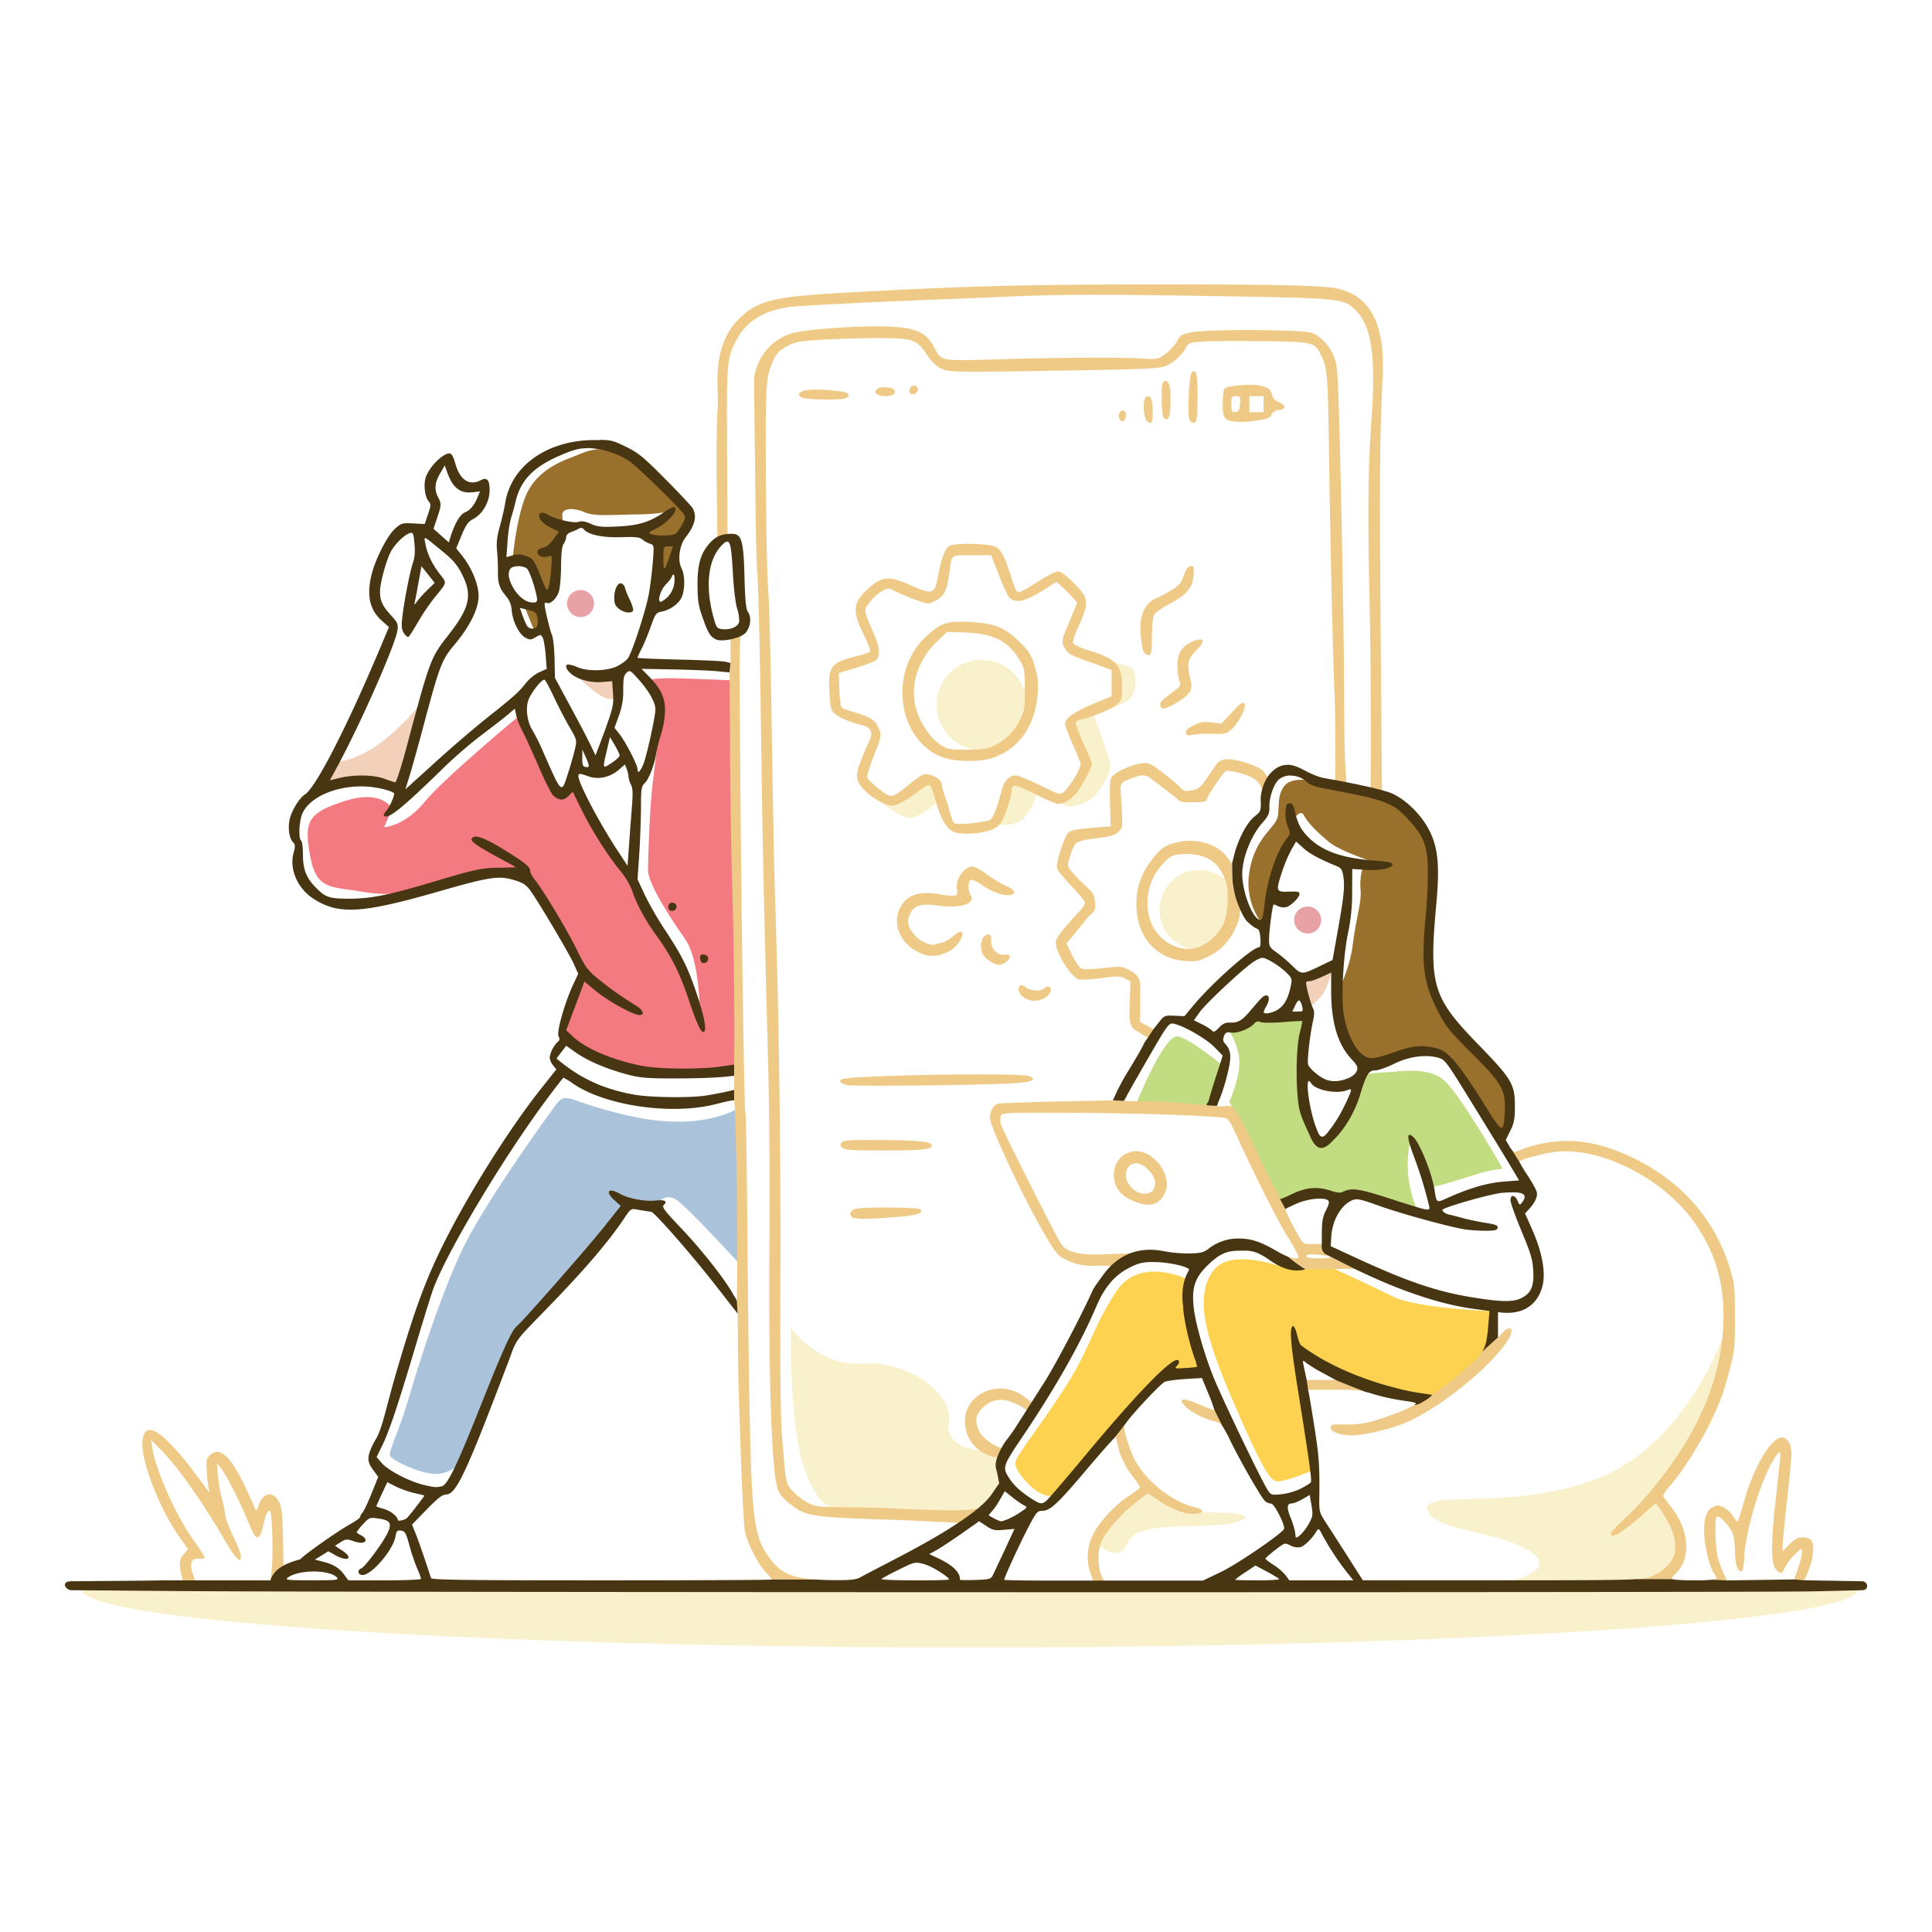 <svg viewBox="0 0 1080 1080" xmlns="http://www.w3.org/2000/svg" id="the_system_is_on_maintenance"><defs><style>.cls-1{fill:#f9f1cb;}.cls-2{fill:#f37a81;}.cls-3{fill:#aac3da;}.cls-4{fill:#9a702d;}.cls-5{fill:#c2dc82;}.cls-6{fill:#fed251;}.cls-7{fill:#f2d0b9;}.cls-8{fill:#efca87;}.cls-9{fill:#e8a1a4;}.cls-10{fill:#483613;}</style></defs><title>the system is on maintenance</title><path d="M1038.81,888.46c0,11.83-98.17,22.73-256.33,28.46s-351.31,5.36-504.33-.93S36.42,898.46,46.52,886.65l495.76,1.81Z" class="cls-1" id="path2531"></path><path d="M290.21,400.15s-42,34.85-53,48.3-22.54,14-22.54,14l4.55-10.23s-5.12-11.18-26.14-4.55-23.3,11.37-19.7,30.87,11.93,16.86,29.93,20.08,34.47-1.7,35.22-2.08,39-11.94,47.92-8,10.42,1.9,20.46,22.73,20.45,33,20.45,33-8.71,18.75-9.27,20.45-6.82,12.12,2.27,17.62,29,17.61,57.58,18,36.17.57,36.17-12.5-1.52-207.4-1.52-207.4-25.56-1.13-36.74-1.32-14,1.32-14,1.32,8.53,9.28,7.58,18.19-3.41,30.3-4.73,40.72-2.47,39.58-2.47,47S374,512.14,383,525s8.14,45.27,8.14,45.27-4.73-21.78-21.59-49.43-21-36.56-29.93-49.44-18.93-35.8-18.93-35.8-5.21,12.41-9.95,7.58-18.08-39.3-18.27-39.78-2.28-3.22-2.28-3.22Z" class="cls-2" id="path1579"></path><path d="M413.32,619.1s-19.51,13.64-59.28,5.12-36.56-15.91-44.7-4.74S269.76,674.6,258.2,699s-23.86,62.5-29.55,82-11.55,30.12-10.6,32.77,20.45,12.12,29,9.85a24,24,0,0,0,12.69-8.14s23.48-64,34.09-74.82,41.86-46,44.7-49.62,13.35-18.28,13.35-18.28l14.3,1.71s4.9-8.69,12.14-3.6,37,37.77,37,37.77Z" class="cls-3" id="path1582"></path><path d="M301.16,338.63s2.27,8.51,1.47,11.05-2.34,6-3.35,4.09-6-14.6-6-14.6Z" class="cls-4" id="path1584"></path><path d="M304.91,335c-.81-2.27-3.49-14.33-6.83-17.54s-9.25-4.56-9.25-4.56-2,2.28-2.14,0,2.41-25.57,7.9-37.23S311.87,258.54,318.7,256s13-6.29,21.29-4.28,10.85,3.08,14.33,5.89S360,262,362.49,265s4.15,4.42,9,8.17,7.37,5.22,9,8,3.08,4.69,3.48,6.3,1.21,2.54.54,5.35-2.82,7.1-4.29,7.77-2.27,9-2.55,10.32a32.91,32.91,0,0,1-3.61,8.17c-1.61,2.41-6.56,7.09-6.56,7.09s-.94-6.69-.4-9.91a61.54,61.54,0,0,0,.4-11.65c-.27-.94,4-1.07-3.89-4.28s-10.44-3.49-7-5,10.71-4,12.72-5.49a40.14,40.14,0,0,0,5.09-4.55c.4-.54-.13,2-17.94,2.27s-24,1.21-30-1.34-12.33-2.27-12.19,1.88,1.3,3.95-.27,6.43-1.47,8.3-2.14,11.52-.81,13.92-1.07,16.2a50.35,50.35,0,0,1-1.21,7.63c-.53,1.48-4.69,5.09-4.68,5.09Z" class="cls-4" id="path1586"></path><path d="M722.09,467.47s-9.24,19.42-10.58,27.32-4,24-4,24a37.72,37.72,0,0,1-9-32c3.48-19.69,14.87-24,15.81-30.67s-.28-11.78,3.74-16.87,15.27-2.95,15.27-2.95,9.65,2.28,24.11,5,33.88,13.39,39.24,23.44,3.75,39.24,2.55,50.49.13,37.36,4.15,44.06,16.74,21.16,24.64,30.94,16.07,16.34,16.21,22.23-1.48,24.37-5.23,23-23-39.78-30.67-43.53-12.85-5.49-25.44-1.47-19.56,5.08-20.23,4.28-13.93-13.93-15.53-26.92,6.83-22.23,9-39.24,5.09-23.84,4.42-31.47a31.86,31.86,0,0,1,1.74-13.53l12.06.4s-24.38-7.23-31.88-13.66S731.2,460,728.93,455.82s-6.3,2.67-6.3,4.95-.53,6.7-.53,6.7Z" class="cls-4" id="path1588"></path><path d="M684.36,596.37s-17.61-14.77-25.57-17-23.86,38.26-23.86,38.26l40.91,3.79Z" class="cls-5" id="path1590"></path><path d="M731.14,568H705l-12.5,6.25-6.43,1.14s3.78,3.22,6.25,13.64-5.12,26.7-5.12,26.7,7,15.54,7.58,17.43,19.51,40.72,19.51,40.72,13.64-6.44,22.35-6.25,11.36,2.27,18.75,0,33,9.66,35.8,10-1.71-4.92-3.6-17.61a63.48,63.48,0,0,1,.94-23.3s9.28,19.7,9.28,21.78-5.87,8,11,3,19.51-6.25,24.82-7.2a53,53,0,0,1,6.43-.94s-23.29-40.91-32.57-49.25-26-4.92-32-4.73a100.05,100.05,0,0,0-11.75,1.14s-7.19,17.23-11,23.67-15.53,26.33-21.59,3.22,0-59.48,0-59.48Z" class="cls-5" id="path1592"></path><path d="M832.63,732.91s-41.25-1.68-54-8.12-34.47-16.29-34.47-16.29l-23.69,1s-32.37-13.16-42.41,1-5.11,35,11.36,73.11,20.27,43,23.68,44.32S733.61,822,733.61,822l-8.72-66.86s30.12,16.67,34.48,18.19,39.39,12.5,44.32,8.9,25.76-21.4,28-26.14,6.93-19.75.9-23.13Z" class="cls-6" id="path1594"></path><path d="M666.75,716.46s-29-16.1-43.19,6.06S609.74,753.77,593.83,778s-26,35.8-26.33,40,13.45,21.59,22.16,17.61,41.1-48.3,45.84-53.22,14.2-12.31,16.28-13.26,20.1,1.12,20.1,1.12S661.63,724.79,666.75,716.46Z" class="cls-6" id="path1596"></path><path d="M321.51,375.46s-.53,2.28,10.72,11,13,1.61,13,1.61l-1.34-11.65Z" class="cls-7" id="path1598"></path><path d="M744.13,543.64s-1.53,9.36-7.12,15-5.39,3.6-5.39,3.6l-4.27-15.06Z" class="cls-7" id="path1600"></path><path d="M236.87,391.4s-12.32,15.8-26.38,25.44-25.18,9.38-25.18,9.38l-8.84,18.08s10.18-11,25.44-7.37,21,2.15,21,2.15Z" class="cls-7" id="path1602"></path><path d="M573.94,394.09a25.19,25.19,0,0,1-25.19,25.19h0a25.19,25.19,0,0,1-25.19-25.19h0a25.19,25.19,0,0,1,25.19-25.19h0a25.19,25.19,0,0,1,25.19,25.19Z" class="cls-1" id="path1604"></path><path d="M692.88,508.68a22.35,22.35,0,1,1-22.35-22.35A22.35,22.35,0,0,1,692.88,508.68Z" class="cls-1" id="path1608"></path><path d="M491.55,447.88s11.36,8.9,16.85,9.28,16.29-9.09,16.29-9.09.8,13.37,13,15.11,18.62-3.08,18.62-3.08,4.28,2.82,12.19-.27S580,442,580,442s8.83,4.15,11.38,5.89,5.09,4.69,14.19,1.21,15-17.14,15.14-20.89-9.78-29.33-9.78-29.33,16.74-3.89,20.9-8.58,3.48-14.73.93-16.74-18.61-5.35-18.61-5.35a10.85,10.85,0,0,1,9.91,10.18c.94,9.64-2.28,14.06-13.26,17.68s-12.19,7.23-10.58,12.72,7.77,14.2,3.88,23-6.43,15.4-10.85,15.26-21-13-26.25-9.64-5.12,12.91-9.51,17,1.35,6.43-11.38,8.57-16.07.94-18.88-9.64-4.29-15.81-7.64-16.88-17.94,11.25-19,11.25-9,.1-9,.1Z" class="cls-1" id="path1610"></path><path d="M966.38,738.62s-18.94,62.12-66.67,84.85-105.31,8.33-101.9,20.46,40.91,11.74,58.34,23.86S834.56,886,834.56,886l91.1-.56s13.26-5.31,13.26-19.7S927.37,835,927.37,835a114.87,114.87,0,0,0,23.86-37.12c9.09-22.92,15.15-59.28,15.15-59.28Z" class="cls-1" id="path1612"></path><path d="M646.29,836s6.63,9.28,22.16,9.28,37.69.57,23.11,5.49-56.07-1.89-61.18,11.56-18.18-.57-18.18-.57,14.2-21.87,21.77-24.44S640.61,830.48,646.29,836Z" class="cls-1" id="path1614"></path><path d="M553.48,811s-25.72,1.07-23-15.54-23.3-35.09-47.94-33.21-40.45-19.82-40.45-19.82-.8,52.23,6.7,75.8,15,27.86,35.89,28.13,59.73,3.74,59.73,3.74l17.82-21.69-3.49-15.27Z" class="cls-1" id="path1616"></path><path d="M875.19,637.8a75.16,75.16,0,0,0-27.81,6c-.65.26-1.34,0-2.11-.88,0,3.64,2.09,5.21,4.19,6.75a1,1,0,0,1-.08-.26c0-1.17,14-4.91,21-5.59,1.57-.15,3.17-.23,4.8-.23,24.45,0,55.49,16.75,71.66,39.32,11.34,15.84,16.56,32.38,16.59,52.48s-4.9,39.78-15,60c-9.19,18.31-25.45,39.9-40.51,53.77-4.13,3.81-7.51,7.45-7.51,8.1,0,3.34,6.93-.77,18-10.67l7.06-6.33,1.93,2.34a73.25,73.25,0,0,1,5.48,9.18c3.95,7.62,4.69,14.54,2.1,19.55-2.29,4.44-8.07,8.89-13.72,10.56h0a29.12,29.12,0,0,1-6.14.85h19.54c-.15,0-.23-.1-.23-.16,0-.46,1-1.7,2.1-2.75,8.79-8,8-23.89-1.87-36.8-2.05-2.69-4.15-5.46-4.66-6.14-.64-.87.39-2.74,3.35-6.11,9.75-11,22.79-33.39,28.78-49.29,1.34-3.56,3.64-11.22,5.1-17,2.42-9.56,2.67-12.23,2.61-28.55,0-16.6-.26-18.68-2.75-26.79C958.52,681.28,939.68,660,912,646.84c-13.06-6.19-25-9.19-36.77-9.05Zm-31.6,104.73c-.93.12-2.26.93-3.76,2.55l-2.45,2.65s-3.68,3.18-8.83,7.93c-1.64,2.67-4.17,5.13-8.27,8.75-4.69,4.13-11,9.25-14.1,11.36l-5.57,3.83h0s-1.37.21-6.65,3.08c-1.44.78-2.06,2.5-3.33,2.65l-.35.24c-3.51,2.27-17.42,7.55-24.78,9.39a59.3,59.3,0,0,1-14,1.37c-6.91-.2-7.62,0-7.62,1.69,0,2.36,5.1,4.28,11.5,4.34,7,.07,21.69-3.38,30.68-7.2,20.06-8.54,50.64-33.83,57.92-47.92,1.63-3.15,1.17-4.9-.39-4.71Zm-96.72,28.84h0l-8.16,0-8.17,0c-2.51,3.09-1.74,4.7.79,5.51H746.1c9.35,0,13.54.2,17.52,1.09-6.93-3.65-10.94-8.53-16.74-6.65ZM995.7,803.62c-6,.42-15.85,17.5-21,36.56-1.53,5.64-3.1,10.25-3.48,10.25s-1.47-1.32-2.43-2.93a15,15,0,0,0-5-4.69c-2.69-1.45-3.7-1.55-5.87-.56-4.19,1.9-5.87,7.3-5.19,16.68.55,7.61,3.6,18.83,5.7,20.93a3.72,3.72,0,0,1,1,2.27c0,.45-.63.74-2.11,1l8.17.4-1.87-3.78a58.44,58.44,0,0,1-3.25-8.77c-1.46-5.32-2-21.81-.69-23.08,1-1,5.24,3,7.91,7.35,1.57,2.53,2.1,5.28,2.27,11.71.22,8.17,1.56,12,3.89,11.25.56-.19,1.14-3.69,1.3-7.78.53-13.75,8.68-41.25,15.85-53.48,1.91-3.27,3.11-4.91,3.75-5s.71,1.49.36,4.63c-.32,2.95-1.52,13.91-2.67,24.36-2.46,22.44-2.31,33.3.5,36.4,2.56,2.84,3.32,2.66,5-1.15a29,29,0,0,1,5.51-7.2c4-3.79,4.11-3.85,4.08-1.5a44.41,44.41,0,0,1-2.24,8.95l-2.22,6.5,5.76.46,2.41-6c2.66-6.59,3.27-14.15,1.34-16.48-.68-.83-2.82-1.51-4.74-1.51-2.73,0-4.35.86-7.38,3.89l-3.88,3.88v-3.13c0-1.73,1.13-13,2.49-25.14s2.47-23.8,2.47-26c0-5.42-1.93-8.93-5.09-9.3a3.44,3.44,0,0,0-.56,0Z" class="cls-8" id="path1630"></path><path d="M661.91,782.34c-2-.11-1.85,1.12.53,3.68,3,3.18,10.14,6.93,16.13,8.44,2.43.61,3.56,1,4.9,2.81-.87-4.45-3-6.29-4.62-9.23,0,.13,0,.22,0,.24-.19.19-4.07-1.26-8.62-3.23-4-1.72-6.79-2.62-8.32-2.71ZM628.79,794c-1.23,1.59-5.8,7.38-6.61,8.42a2.57,2.57,0,0,1,.59-.5c.41,0,1.63,3.3,2,5.45.91,5.69,3.8,11.84,8.5,18.07a45.43,45.43,0,0,1,4.13,6c0,.31-2.9,2.47-6.43,4.8-8,5.27-16.78,14.84-20.26,22.13-3.13,6.57-3.55,15.39-1,21.32l1.6,4.88h6.15l-1.77-3.84c-2-4.32-2.36-14.53.46-19.9,3.24-6.16,11.3-15.15,18.78-20.94l6.66-5.16,6.33,4.25c7.47,5,14.94,7.71,20.12,7.27,5.38-.45,5.24-2.36-.27-3.75-13.35-3.35-27.79-15-33.84-27.4-3.69-7.51-6.62-18.48-5.36-20.73.06-.11.18-.27.26-.4Z" class="cls-8" id="path1641"></path><path d="M83.92,799.35c-2.63-.1-4.07,2.38-4.34,7.41-.55,10.36,9.74,36.69,20.15,51.55l5.4,7.71-2.47,2.86c-2,2.3-2.38,3.68-2,7a25.47,25.47,0,0,0,1.19,5.83,2.22,2.22,0,0,1,.13,1.49l.74,1.76,6.6-.82-1.56-4.4c-2-5.55-.87-8.87,3.45-8.45,1.77.17,3.21-.14,3.21-.69s-2.71-4.74-6-9.31C98.49,847.59,87,821.92,85.05,809l-.6-3.92L89,809.51c9.54,9.25,23.36,28.7,36.89,51.93,5.95,10.21,9.27,13.26,8.71,8-.14-1.38-2.13-6.33-4.4-11s-4.25-10.08-4.38-12a54.32,54.32,0,0,0-1.8-8.94,80.21,80.21,0,0,1-2.18-12.5l-.61-7.06,2.11,2.5c2.63,3.12,10.34,18.06,14.44,28s5.06,11.41,6.74,10.77c.77-.3,1.95-3.18,2.63-6.41,1.36-6.43,2.7-9.22,3.87-8s1.72,24.36.89,32.16l-.7,6.53,7.36-4.74-.38-19.11c-.27-13.52-.71-17.27-2.15-20-3.26-6.07-8.48-5.63-11.11.94l-1.67,4.17-4.36-9.69c-9.28-20.61-15.93-27.21-21.66-21.49-1.92,1.92-2.08,2.9-1.59,9.75a67.46,67.46,0,0,0,1.19,9.62c.54,1.67.36,1.61-1.11-.37-11.31-15.24-14.65-19.4-20.29-25.23-5.06-5.23-8.89-7.89-11.53-8Z" class="cls-8" id="path1651"></path><path d="M662.55,159H636.88c-67.79.09-101,1.05-168.51,4.85-36.78,2.07-46,4.58-56.06,15.22-8.26,8.72-11.23,20.31-11.23,33.52-.14,5.86.54,9.75,0,17.31-.48,7.15-.65,25.69-.44,41.19l.42,31.38a20.69,20.69,0,0,1,5.64-.88l-.25-49.44c-.26-50.24-.15-51.84,5.22-62.08,5.87-11.25,17-17.54,33.14-18.79,9.78-.75,45.89-2.55,70-3.48,6.6-.25,28.65-1.14,49-2,31.41-1.29,47.71-1.35,108-.39,77.62,1.23,78.38,1.29,85.06,7.15,9.84,8.65,12.41,25.54,9.69,63.82-1.8,25.38-2.07,51.12-1,97.5.8,34.85,1.06,107.51.39,108.18a7.41,7.41,0,0,1-1.7-.13c1.07.32,2.14.63,3.11.87,3.67.92,5.17,1.13,5.17,1.13h0l-.75-93.48c-.66-83.68-.5-106.27,1.14-140.19,1.39-28.88-6.71-44.66-25.13-48.92-7-1.62-30.11-2.29-85.32-2.36ZM488.81,182.44c-13.75,0-38.42,1.81-45.1,3.6-19.91,5.33-22.23,25.16-22.23,25.16l.57,48.73c.32,26.95.65,53.73,1.23,59.5s1.52,43.8,2.07,84.5c.95,69.63,1.4,90.5,4.14,195,.61,23.1.92,64.05.69,91-.49,57.07.35,104.63,2.23,126.37,1.51,17.44,2.17,19.06,10.39,25.27,7.9,6,11.77,6.54,53.83,7.93,20.76.69,42.06,1.94,42.38,2,4.4.67-.25.43-.69.81,2.36-.8-.22-1.92,1.36-3.14,2.86-2.2,5.2-4.21,7.12-6-4,1.4-18.72,1.48-43.92.21-7.7-.39-21.33-.76-30.29-.82-15.11-.12-16.62-.3-21.06-2.55a34.22,34.22,0,0,1-8.35-6.38c-4-4.4-3.84-3.69-6-30.69-.85-10.45-1.13-37.47-.93-89,.27-69.68-.73-142.85-2.89-209-.52-16-1.39-59.38-1.93-96.5s-1.45-72.68-2-79-1.14-34.46-1.28-62.51c-.26-53.94-.1-56.33,4.49-66.23,1.5-3.22,3.22-4.91,7.25-7.09,4.9-2.65,6.49-2.93,21.15-3.77,8.73-.5,22.61-.88,30.86-.85,18.49.07,20.59.8,26.1,9.08,2.62,3.93,5.22,6.51,7.9,7.82,4.7,2.3,4.63,2.3,74,1.18,37-.6,47.86-1.07,51.08-2.22a24.81,24.81,0,0,0,12-10.52c1.29-2.48,2.07-2.78,8.68-3.34,4-.34,19-.47,33.4-.29,29.21.38,29.7.49,33.23,7.5,3.72,7.4,4,10.56,4.59,53.24.72,50.74,2.31,120.35,3.08,135,.57,10.91.72,50.54.19,51.07-.13.14-.54.15-1.12.08l.11,0a42.4,42.4,0,0,0,7.71.94l-.14,0L752,427.5c-.31-5.27-.64-23.13-.64-39.69,0-31.32-1.5-112.86-2.9-157.88-.73-23.62-1-26.47-3-31.12-2.56-5.91-7.08-10.66-12.09-12.71-4.63-1.9-57.26-2.19-66.91-.38-6,1.13-6.56,1.48-8.62,5.21a25.73,25.73,0,0,1-6.41,7c-4,2.87-4.53,3-12.38,2.5-12.75-.76-49.36-.57-80.86.42-32.27,1-32,1.07-35.7-6.19-5-9.86-11.55-12.24-33.68-12.21Zm178.74,25.05c-.39,0-.86.23-1.41.78-1.35,1.36-2.42,21.41-1.35,25.65.71,2.84,3.06,3.35,4,.87.34-.91.62-7,.65-13.65,0-9.47-.48-13.52-1.9-13.65Zm-15.87,5.45a2,2,0,0,0-.81.13c-1.15.45-1.48,2.43-1.48,8.72a65.53,65.53,0,0,0,.62,10.39c.33,1.24,1.17,2.25,1.87,2.25,1.74,0,2.46-3.3,2.49-11.31C654.37,216.57,653.46,213.11,651.68,212.94Zm46.82,2.22c-.53,0-1.06,0-1.62,0a58.74,58.74,0,0,0-10,1.06c-2.9.79-3,1-3.29,7.33-.44,9.68.62,11.65,6.49,12.11,4.93.38,7.49.21,15.3-1.06,3.24-.53,4.77-1.34,5.47-2.92a4.5,4.5,0,0,1,3.92-2.48c4.23-.42,4.39-2.57.33-4.27-2.5-1.05-3.61-2.24-4-4.34-.75-3.75-4.75-5.5-12.57-5.46Zm-187.28.38a2.83,2.83,0,0,0-2.84,2.86c0,1.33.66,2,1.89,2,2.18,0,3.65-2.86,2.21-4.3A2.05,2.05,0,0,0,511.22,215.54Zm-17.12.91c-4,0-6.21,2.43-3.61,4.07,2.43,1.54,8.89,1.08,9.57-.69.82-2.13-1.35-3.35-6-3.38Zm-38.63,1.31c-5.22.06-8.34.91-8.86,2.48-.22.66.65,1.62,1.94,2.13,2.61,1,20.09,1.37,23.58.43,1.24-.33,2.25-1.17,2.25-1.88,0-1.62-2.47-2.18-13-2.95-2.19-.16-4.17-.23-5.91-.21Zm235.47,3.67c2.39,0,2.53.28,2.25,4.25-.26,3.54-.69,4.31-2.56,4.57-2,.29-2.25-.08-2.25-4.25S688.57,221.43,690.94,221.43Zm7.44,0h8v9h-8v-9Zm-56.57.14a2.25,2.25,0,0,0-.83.19c-1.85.71-2.23,7.9-.63,12.11.54,1.41,1.67,2.56,2.5,2.56,1.21,0,1.51-1.31,1.51-6.25,0-6.07-.75-8.67-2.55-8.61Zm-14,7.86c-1.81,0-2.92,2.38-2.11,4.5,1.07,2.78,3.64,1.72,3.64-1.5C629.38,230.4,628.88,229.43,627.85,229.43ZM541.1,304c-4.72,0-9,.41-10.39,1.18-2.43,1.34-4.65,7.31-6.45,17.38-1.72,9.6-3,10-14.54,4.88-13.16-5.84-16.71-5.51-25.18,2.35-7.69,7.15-8.07,12-1.93,24.5,2.44,5,4.17,9.41,3.85,9.9s-3.68,1.64-7.47,2.58c-14.56,3.62-16.12,5.65-15.34,19.9.51,9.28.79,10.38,3.07,12.34,2.61,2.25,8.19,4.56,15.3,6.36,4.91,1.24,6.27,4.34,3.92,8.9-.82,1.58-2.87,6.35-4.56,10.62-3.65,9.17-3.21,11.95,2.76,17.76,3.81,3.7,11.29,7.68,14.52,7.72,2.6,0,8.59-3.23,14.49-7.89,2.82-2.23,5.73-3.83,6.46-3.55s2.14,3.64,3.12,7.46c2.78,10.77,6.46,17.26,10.65,18.76,4.47,1.61,15.23.93,20.82-1.31a10.89,10.89,0,0,0,5.82-4.73c2.25-4.35,5.34-13.66,5.37-16.12,0-5.14,1.24-5.06,12.94.79,6.16,3.09,12.09,5.61,13.17,5.61,3,0,7.34-2.57,10.36-6.16,2.76-3.28,8.51-14.29,8.51-16.27,0-.59-2-5.55-4.5-11s-4.5-10.72-4.5-11.62c0-1.11,1.13-1.84,3.39-2.21A75.27,75.27,0,0,0,616.63,398c9.61-4.13,10.79-5.65,10.67-13.81-.19-12.44-3-15.66-17.95-20.37-5.46-1.72-9.19-3.46-9.5-4.42s1.11-5.08,3.09-9.35c4.43-9.58,5.11-13.35,3.14-17.17S594,319.44,591.89,319.44s-6,2.07-14.78,7.66c-3.82,2.46-7.48,4.26-8.13,4s-2-3.08-3-6.31c-3.13-10.08-5.57-17.44-9.57-19.18C554,304.56,547.17,304,541.1,304Zm-1.75,6.39H554.1l4.25,11c2.34,6.07,4.9,11.7,5.71,12.5,3.73,3.74,9.21,2.43,20.75-4.95l5.69-3.64,2.69,2.26a70.23,70.23,0,0,1,5.85,5.8l3.15,3.53-4.45,10.81-3.15,7.63c-.64,2.25-1.16,3.9.49,6.76,1.76,3,2.81,3.94,9.8,6.44,4.4,1.56,9.91,3.56,12.25,4.42l4.25,1.57V389.2l-10.25,4.3c-10.69,4.48-15.75,8-15.75,11.1,0,1,1.84,6,4.1,11.06s4.31,10.16,4.56,11.27c.5,2.1-5.71,12.54-9.38,15.78-2,1.73-2.35,1.62-13.3-3.75-6.2-3-12.23-5.53-13.41-5.53-3.49,0-6.44,2.8-7.66,7.28-3.27,12-5.2,16.8-7.19,17.86-1.15.62-17.58,3-19.52,1.63-1.52-1.07-3.46-9.64-3.46-9.64-2.06-5.57-3.74-11-3.74-12.11,0-2.3-3.35-4.76-7.56-5.54-2.47-.46-4,.31-9.48,4.73-11,8.89-11,8.88-17.65,3.61a47.92,47.92,0,0,1-6.65-6c-.66-1.05.29-4.65,3.2-12.08,4.69-12,4.75-12.4,2.52-17.09-1.75-3.66-4.72-5.44-13.38-8a42.11,42.11,0,0,1-6.67-2.4c-.72-.47-1.31-4.39-1.5-10.11l-.33-9.33,10-3c5.5-1.62,10.56-3.69,11.25-4.59,1.92-2.52,1.46-7.16-1.38-13.75-6.16-14.34-6.06-13.73-3-17.72,4.14-5.42,10-9.18,12.31-7.85,4.09,2.37,18.65,8.06,20.63,8.06,1.16,0,3.77-1.15,5.81-2.56,3.89-2.7,5-5.57,6.41-15.94,1.05-7.95.52-8.49,8.47-8.5Zm126.77,6c-2,0-3.21,1.67-4.72,6.33-.94,2.92-2.45,4.6-6.37,7.07a67.61,67.61,0,0,1-8.31,4.5c-7,2.81-9.91,9.42-9.06,20.68.3,4,1.06,8.21,1.7,9.39a3.09,3.09,0,0,0,2.83,1.83c1.44-.28,1.69-1.77,1.73-10.31,0-5.88.54-10.89,1.26-12.19s4.29-3.82,8.05-5.79c10-5.26,13.37-9.1,13.94-16C667.54,317.51,667.33,316.43,666.12,316.43ZM537.23,347.55c-8.61-.06-11.63,1.36-18.5,7.29-22.65,19.54-17.37,59.63,9,68.76,6.37,2.21,19.4,2.38,26.21.36,15.11-4.49,24.8-17.92,26.09-36.14.48-6.66.18-9.42-1.64-15.43-1.93-6.35-3-8.11-8.39-13.47-8.28-8.27-14.4-10.66-28.76-11.26-1.48-.06-2.83-.1-4.06-.11Zm-7.74,5.66,10.69.41c15.37.58,23.64,4.91,30,15.7,2.53,4.29,2.72,5.41,2.72,16.11s-.23,12-2.8,17.18a30.13,30.13,0,0,1-14,14c-3.32,1.72-6.26,2.25-13.72,2.47-5.23.15-10.87-.15-12.55-.67-7.94-2.45-16.68-14.6-18.5-25.72-2-12,2.85-25,12.72-34.35Zm-114.86.19c-2.13.76-4.3,2.55-8.06,2.62,2.29.5,1.81,3.1,1.81,8.61v6l-.5,5.26h0l.21,44c.11,24.2.67,58.18,1.23,75.5.83,25.37,1.35,70.65,1.1,95.6l0,4.1v20.08c.77,2.53,2,66.42,1.76,89.72l-.26,22h0l.5,7.44h0l.05,15.77c.08,26.72,2.8,100.5,3.9,105.78,1.39,6.7,7.15,18.12,11.51,22.81a27.73,27.73,0,0,1,3.54,4.25H456.6c-15.29-.92-21-4.08-27.37-13.3-7.36-10.63-8.83-21.14-10-71.26-.5-22.27-1.13-70.81-1.41-107.85s-.78-67.82-1.12-68.37c-.69-1.12-2.37-116.29-3-207.27-.36-50.28-.42-59.6.91-61.54Zm256.28,4a14.47,14.47,0,0,0-5.15,1.65c-5.37,2.55-7.67,6.58-7.58,13.25a32.2,32.2,0,0,0,1.11,8.39c1,2.55.71,2.95-4.37,6.7-6.16,4.56-6.95,5.54-6.14,7.65.75,2,3.55,1.15,9.93-2.88,6.9-4.35,8.18-6.65,6.78-12.18-2.13-8.49-1.55-11.73,2.89-16.06C672.6,359.81,673.3,357.38,670.91,357.41Zm23.84,35.53c-1,.1-2.7,1.61-6.14,5.33l-5.77,6.23-5.56-.65c-4.27-.5-6.34-.25-9,1.09-4.9,2.5-5.88,3.45-5.24,5.12.43,1.11,1.34,1.29,3.69.7a54.64,54.64,0,0,1,10.78-.53c6.88.21,8,0,10.61-2.25,4.27-3.59,9.09-13.09,7.47-14.71a1,1,0,0,0-.86-.33Zm-15.12,34.73-3.37,5c-5.13,7.59-5.9,8.31-9.87,9.09-3.81.75-4.54.59-6.46-1.49a120.9,120.9,0,0,0-9.86-8.22c-7.4-5.67-7.85-5.86-12.22-5.27-5.87.81-15.17,5.22-16.59,7.88-.71,1.31-1,6.66-.75,14.67l.37,12.61-8.5.69c-13.1,1.07-14.83,1.56-16.37,4.6-2.81,5.56-5.77,16.19-5.1,18.3.37,1.18,4,5.58,8,9.78s7.43,8.31,7.59,9.13-1.41,3.29-3.49,5.5c-8.78,9.26-12.85,14.61-12.85,16.89,0,5.65,8.12,18.84,12.66,20.57,1.16.44,6.8.18,12.59-.58,9.43-1.24,10.81-1.22,13.54.23l3,1.61-.41,12.25-.18,5.62c.15,3.71.17,7.5,3.24,9.26,2.07,1.19,6.48,4.23,7.08,4.23,1.8,0,2.22.92.52,4.58l5.09-7.84-6.23-3.48-3.69-1.9v-13c0-7.75,1.19-12.21-5.25-15.63-5.18-2.76-5.31-2.68-15.6-1.54-6.87.76-11,.81-12.19.16-1-.54-3.27-3.9-5-7.47l-3.19-6.49,3.88-4.62c2.13-2.55,5.09-6.19,6.57-8.1A30.92,30.92,0,0,1,611,510c1.38-1,1.5-3.4.94-7.15-.59-3.92-1.49-4.19-6.17-8.64a80.53,80.53,0,0,1-7.42-7.9c-1.84-2.58-1.84-2.74.22-8.83,2.44-7.22,2.79-7.43,15.31-9,7.21-.93,9.42-1.62,11.37-3.57,2.38-2.38,2.41-2.6,1.71-14.73l-.54-9.29A4.26,4.26,0,0,1,629,436.5a63,63,0,0,1,6.93-2.6,8,8,0,0,1,6.4.49l8,6.14,6.88,5.27a7.28,7.28,0,0,0,6.68,2.64h3.53c6.15,0,6.84-.21,7.46-2.25.75-2.44,8.86-14.27,10.45-15.26.54-.33,4.61.38,9.06,1.58,7.71,2.08,11.27,5.9,11.8,12.1.88-2.66,1.33-6.48,3.13-9.05l-2.71-4c-2.11-3.13-14.22-7.05-20.11-7.11-2.6,0-5,.54-6.92,3.24ZM665.81,470a29.63,29.63,0,0,0-5.77.47c-8.09,1.47-11,3.28-16.18,10.2-6.05,8-8.64,15.45-8.64,24.74,0,18.05,10.82,30.59,27.41,31.79,6.09.43,7.39.17,13.19-2.69,8.22-4,13.74-11,17-21.48.21-.68.69-8.17,1-8.17-2.09-3.9-4.76-3.53-5-14.48-.06-3.32-.09-5.56-.13-8l-.08.33-2.41-3.27C682,473.65,674.12,470.13,665.81,470Zm-3.49,7.41c12.27,0,18.63,4.07,22.59,14.44,2.34,6.15,1.68,19.38-1.26,25.07a26.76,26.76,0,0,1-11.47,11.59c-11.44,5.84-26.51-2.35-29.83-16.22a31.91,31.91,0,0,1,7.34-29c2.76-3,4.83-5.92,12.63-5.92Zm-118.44,7c-5.06,0-10,7.14-8.89,12.8.78,3.91-.56,4.27-9.77,2.67-11.55-2-18.72.55-22.22,7.91-4.3,9.07.46,19.89,10.88,24.72a16.53,16.53,0,0,0,14.25.36c4.5-1.88,7-4.06,8.94-7.82,2.38-4.6.14-5.57-4.16-1.8a18.53,18.53,0,0,1-6.3,3.73c-1.5.33-3.26.76-3.91,1-2.62.8-8.34-1.78-11.23-5.06-4-4.54-4.76-7.83-2.82-11.9,2.35-4.93,6.36-6.16,15.63-4.82,12.35,1.79,21.28-1,18.33-5.74-1.67-2.66-1.56-7.93.17-8.6.77-.29,3.58,1,6.25,2.93,5.3,3.79,11.6,6.06,15.32,5.52,4.24-.62,3.37-2.72-2.15-5.18a67.23,67.23,0,0,1-10.79-6.52c-3-2.28-6.4-4.15-7.53-4.15Zm8.44,38c-3.45,0-5.2,6.77-2.88,11.12a13.79,13.79,0,0,0,4.25,3.93c3.86,2.36,5.56,2.43,8.47.4,3.17-2.23,3-4.82-.37-4.19-4,.77-7.84-3.05-7.71-7.63C554.16,523.15,553.81,522.43,552.32,522.43ZM571,550.77a1.08,1.08,0,0,0-.56.12c-1.9,1.18-1.13,4.35,1.57,6.47a10.92,10.92,0,0,0,6.37,2.07c4.31,0,9-3.16,9-6.07,0-2.15-2-2.55-3.77-.76s-8.19,1.18-10.31-.74a3.93,3.93,0,0,0-2.3-1.09Zm-20.06,49.81c-28.22-.05-72,1-79.38,2.48-3.48.67-2.06,2.78,2.39,3.55s73.38,0,91.34-1c11.75-.66,15-2.07,9.6-4.14-1.51-.58-11.12-.84-23.95-.86Zm71.17,14.54h0l-31.11.64c-17.12.35-32.08.91-33.25,1.24-2.34.66-4.37,4.27-4.37,7.77,0,5.16,19.11,45.75,31.3,66.49,5.26,8.94,6.69,10.64,10.64,12.63,6.11,3.08,10.26,3.91,18.31,3.67,3.64-.11,8.13.07,8.24.41,1-1.24,8.5-4.6,13-7.56-3.44.29-13.15.55-16.47.71-14.37.69-21.38-.83-25-5.42-2.22-2.82-32-61.89-33.7-66.77a9.09,9.09,0,0,1-.28-5c.73-2,1.5-2,41.11-1.85,34.81.14,77.71,1.63,84.47,2.93,1.57.3,3.4,3.3,7.39,12.17,8.06,17.89,22.75,47,27.4,54.27a102.35,102.35,0,0,1,5.36,9.25c1.15,2.63,1.08,2.76-1.52,2.73a12.32,12.32,0,0,1-3.59-1,88.19,88.19,0,0,0,9.77,7.06l8.91-.07,18.18-.16h0l-15.46-7.87s-3.14-1-2.54-5.93h-5.15c-5,0-5.23-.11-7.63-4.24-3.47-6-7.14-13.39-7.48-15-1-2-3.29-6.28-3.29-6.28l0-.63a11.82,11.82,0,0,0-2-3.93c-1.13-1.6-5.91-11.11-10.62-21.16S693,624.14,691.49,622c-2.48-3.71-2.94-4-6.88-3.67a12.71,12.71,0,0,1-4.16-.12,40.1,40.1,0,0,1-8.9-.88c-2.45,0-6.44-.32-13.17-.91-4.67-.41-13.34-.79-19.27-.84l-10.77-.1h0Zm-139,22.1c-8,0-11.21.36-12.08,1.08-2.46,2-.82,4,3.69,4.4,7.11.65,34.87.57,40.66-.12,3.9-.46,5.5-1.08,5.5-2.13,0-2.27-5.84-2.93-28.16-3.19-3.78,0-7-.06-9.61,0Zm152.47,6.33a12.47,12.47,0,0,0-7,1.91c-4.31,2.62-6.57,8-5.73,13.58s3.76,9.12,10,12q10.69,5,15.93-.45c5.13-5.36,4.44-13.91-1.69-20.9-3.44-3.91-7.47-6-11.46-6.14Zm-.61,6.79c2.16,0,4.65,1.13,6.91,3.52,3.7,3.92,4.72,7.5,3.08,10.79-.8,1.63-2.16,2.37-4.73,2.58-5.09.43-10.85-4.93-10.85-10.1C629.38,652.76,631.82,650.35,635,650.34ZM497.54,675c-8.33-.06-17.09.18-19.41.77-3.14.8-3.83,4.23-1,5,3.11.81,9.69.7,22.8-.36,12.81-1,16.62-2.19,14.44-4.36-.61-.61-8.51-1-16.83-1Zm241.34,19.89v.48A1.29,1.29,0,0,0,738.88,694.89Zm-6.22,6.34a37.56,37.56,0,0,1,4.15.2c3.54.29,6.77.86,7.17,1.27s-2.5.73-6.44.73c-5.13,0-7.16-.36-7.16-1.27,0-.6.63-.89,2.28-.93Zm-173.74,75c-10.25.1-19.54,7.42-19.54,18.52a20.36,20.36,0,0,0,6.15,14.36c2.9,2.63,8.19,5.36,10.41,5.36.81,0,2.89.29,2.88.87l2.33-6.13a.86.86,0,0,1-.41.24c-3.27,0-11-4.79-13.16-9-2.67-5.23-2.35-9.15,1.06-12.8,5.05-5.4,11.21-6.53,18.24-3.34,5.3,2.42,9.62,4.16,7.27,8.69,1.9-1.92,1.05-5.36,2.81-8.88h0l-4.25-3.24a22.32,22.32,0,0,0-13.79-4.67Z" class="cls-8" id="path1622"></path><path d="M332.08,337.39a7.55,7.55,0,0,1-7.55,7.55h0a7.55,7.55,0,1,1,7.55-7.55Z" class="cls-9" id="path7004-5-5-1-7"></path><path d="M738.54,514.3a7.55,7.55,0,1,1-7.55-7.55A7.55,7.55,0,0,1,738.54,514.3Z" class="cls-9" id="path7004-5-5-1-7-6"></path><path d="M335.16,246h-3.24c-26.12.17-46.12,14.34-49.49,35.07-.53,3.23-1.91,9.24-3.07,13.37-1.57,5.6-1.95,9-1.51,13.5.32,3.3.55,8.49.5,11.55-.09,6.54.86,9.4,4.58,13.82a13.25,13.25,0,0,1,3.13,7.95c.5,6.08,4.09,13.27,7.58,15.17,2.49,1.36,3.06,1.34,5.74-.19,2.85-1.63,3-1.62,4,.24.57,1.06,1.31,5.43,1.64,9.7l.6,7.76-4.14,1.82a23.5,23.5,0,0,0-7.38,5.93c-4.22,5.34-6.71,7.58-22,19.71-7,5.56-20.1,16.8-29.11,25l-16.39,14.86,2.37-7.65c1.31-4.2,4.65-16.19,7.44-26.64,9.32-35,10.47-38,17.59-46.5,8.68-10.36,13.47-20,13.53-27.25.06-6.4-3.84-15.92-9.3-22.71l-3.21-4,3-7.27c2.5-6,3.69-7.62,6.73-9.24,5-2.68,8.86-9.4,8.95-15.62.09-6-1.39-7.81-4.83-6-6.39,3.43-11.78,0-14.32-9.17-1.1-3.94-2.11-5.76-3.19-5.76-4.32,0-12.61,8.88-13.69,14.65-.83,4.42.1,10.13,2,12.21,1.3,1.44,1.25,2.27-.4,7.13l-1.86,5.5-6.43-.35c-6-.32-6.64-.14-10.06,2.86-4.23,3.72-10.9,16.63-13.13,25.45-3,11.93-1.19,20.1,5.91,26.33l3.73,3.28-4.71,11.21c-18.88,44.87-36.33,78.84-42.4,82.5-3.22,2-7.88,9.94-8.6,14.75-.75,5,.13,9.9,2.15,11.92,1.19,1.18,1.23,2.19.23,5.91-2.46,9.2,2.23,19.9,11.27,25.7,13.93,8.94,27,8.16,69.91-4.18,28.46-8.18,33.55-8.94,42.18-6.33,4.95,1.5,6.64,2.59,9,5.83,4.7,6.48,21.92,35.57,24.44,41.27l2.33,5.26-2.94,6.29c-4.67,10-9.28,26.4-8.06,28.68.77,1.43.64,2.23-.52,3.19-2.07,1.72-4.41,6.37-4.41,8.77a8.4,8.4,0,0,0,1.85,4.23l1.86,2.29-8.4,10.57c-16.12,20.29-36.77,52.57-50.86,79.49-12.69,24.23-19.18,41.34-30.55,80.47-5.37,18.47-7.48,29.88-10.78,35.61-5.8,10.05-5.35,12.89-2.06,17.43l3.06,4.23-3.68,9.17c-2,5-4.31,9.88-5.07,10.74a5.6,5.6,0,0,0-1.38,2.5c0,.51-2.36,2.24-5.25,3.84-7.79,4.32-26.74,17.82-28.16,19.82-8.11,2.16-14.49,5.06-16.75,11.77H93.16l0-.07c-4.62.14-11.47.21-21.91.3l-31.35.26c-6.14,0-3.21,5,0,5l60.5.49h0c91.29.76,883.59.88,914,.15l26.5-.64c4.28,0,3.32-5,0-5l-16.12-.28-16.12-.27-5.76-.46-18.72.27-18.72.27-8.17-.39a92.42,92.42,0,0,1-10.4.35c-6.06,0-11.14-.29-12.27-.68H915c-8.51.57-27.54.67-76.12.64l-77.07,0-8-12.57c-4.4-6.91-9.89-15.48-12.21-19-4.07-6.25-4.21-6.74-4.1-14.13.26-17.5-.13-23.45-2.6-39.15-1.43-9.08-2.82-17.63-3.11-19l-.52-2.51-.79-5.51h0l-1.09-5c-.87-4.07-1.2-5.6-.82-5.73s.72.35,1.49,1a78.33,78.33,0,0,0,9.25,5.64v0l7.49,4.07h0s8.35,3.48,16.75,6.65c1.37.31,2.73.69,4.25,1.18a117.44,117.44,0,0,0,15.9,3.53c8.07,1.16,8.72,1.33,6.85,2.6a10.81,10.81,0,0,0,4-1.32c5.28-2.88,6-4.4,6-4.41l-7.86-1.18c-9.5-1.43-42-8.88-65.37-26.49-.77-.58-1.65-3.52-2.31-6.17s-1.64-4.73-2.19-4.6c-2.11.5-1.44,9.69,2.5,34.28,6.42,40,8.11,52,7.46,53.06-.33.53-2.9,2.13-5.72,3.56h0a34.45,34.45,0,0,1-10.86,3.11c-5.67.52-5.78.48-7.85-2.86-3.74-6-24.13-48.47-29.6-61.64-5-12-10.2-29.92-11.33-38.94-1.49-11.86.35-17.56,8.07-24.94,6.3-6,10.27-7.79,17.44-7.75,5.3,0,8.36-.68,16.82,5.26s14.69,6.57,20,5.15a88.56,88.56,0,0,1-9.76-7.07,44.32,44.32,0,0,1-5.65-2.77c-9.57-5.57-14.68-7.33-21.47-7.37A26.69,26.69,0,0,0,675.65,698c-2.76,2.1-4.49,2.54-10.56,2.67a76.38,76.38,0,0,1-13.68-1.09c-4.89-1-22.27-4.57-35.06,13.55-1.9,2.7-4.77,6.35-5.75,8.6-5,11.35-18.71,37.69-25.75,49.29,0,0-16,25.16-18.06,28.31h0c-2.29,3.49-4.84,6.34-6,8.37-6,10.46-4,12.59-3.37,15.73l1.13,5.72-4.21,6.17c-8,11.69-37.82,27.79-52.63,35.51-9.83,5.11-19.22,10-20.87,10.94h0c-2.34,1.29-5.53,1.63-14.5,1.53-3.66,0-6.87-.14-9.77-.31H431.33c0,.24-42.77.44-95,.44-75.15,0-95.11-.26-95.41-1.25-2.17-7-6.74-20.32-8.46-24.6l-2.14-5.34,8.2-8.41c6.33-6.49,8.82-8.4,10.94-8.4,4.73,0,9.85-9.85,23.82-45.82,4.85-12.47,10.3-26.73,12.12-31.68,3.29-9,3.35-9.06,18.42-24.5,23.06-23.64,36.61-39.46,46-53.7,2.34-3.55,3.18-4.13,5.42-3.73,4.21.76,7.56,1.28,8.71,1.36,1.78.12,22.37,23.61,35.83,40.86l12.6,16.15v0l-.5-7.44h0l-2.65-4.5c-5.16-8.77-17.78-24.65-28.6-36-9.2-9.65-10.75-11.72-9.59-12.81,2.29-2.14.57-3.1-4.47-2.51-5.76.69-15.47-1.14-20-3.75-6.6-3.81-8.56-1.19-2.85,3.82L347,674.1l-9.59,12.06c-9.2,11.55-45,52.3-48.56,55.24-2.86,2.37-7.77,13.18-20,44C255.41,819.2,250.25,830,247,830.82c-2.91.78-4.23.67-10.47-.84-7.72-1.87-19.56-8-23-12l-3-3.45,3.3-6.79c3.82-7.87,8.66-22.36,18.47-55.3,3.85-12.93,8.13-26.81,9.52-30.86,6.67-19.46,38.42-72.83,63.24-106.32,5.22-7,9.7-12.82,9.95-12.82a47.79,47.79,0,0,1,5.66,3.52c18.31,12.35,55.35,17.56,79.72,11.19,5.22-1.36,9.71-2.28,10-2,0,0,0,.08,0,.11v-6l-4.75,1.09c-2.61.59-7.68,1.53-11.25,2.09-8.95,1.38-30.94,1.08-40-.55-16.22-2.91-28.94-8.58-40.9-18.23l-2.4-1.94,2.71-3.56,2.72-3.55,5.51,3.86c6.67,4.67,16.91,9,28.36,12.1,7.29,1.94,11,2.28,26,2.28,21.71,0,29-.9,34-1.48v-6.22l-8.25,1.15h0c-10.67,1.49-33.29,1.33-42.3-.31C343.6,593,328,586.55,320.63,579.75l-4.12-3.83,5.1-13.61,5.1-13.62,6.56,5.42c6.73,5.56,20.81,13.31,24.18,13.31s2.05-2.87-2.37-5.59a186.89,186.89,0,0,1-21.95-15.64c-4.76-4.08-6.49-6.55-10.57-15.07-5-10.39-19.3-34.25-23.76-39.55-1.36-1.62-2.47-3.89-2.47-5.06,0-1.57-2.21-3.58-8.42-7.62C272,468.5,264.76,465.6,263.6,469.12c-.45,1.35,4.49,4.67,16.48,11.07,4.54,2.42,8.25,4.48,8.25,4.58s-4.16.23-9.25.28c-9.83.1-13.29.85-37.24,8s-34.58,9.33-46.3,9.33-13.65-.7-19.41-6.66c-5-5.23-6.79-9.91-6.79-18.24,0-3.83-.45-7.25-1-7.59-1.37-.84-1.27-8.9.17-13.69,3.11-10.38,20.14-17.82,37.58-16.42,6.29.51,14.25,2.69,14.25,3.91,0,1.79-2.67,7.63-4.31,9.44-1.12,1.24-1.76,2.53-1.41,2.87,2.27,2.27,9.73-3.74,33.72-27.14a247,247,0,0,1,20.49-17.7c5.5-4.1,12-9.15,14.49-11.23l4.48-3.77.77,3.73a38.5,38.5,0,0,0,3.27,8.36c1.37,2.55,5.44,11.38,9,19.63s7.31,15.75,8.25,16.65c3.14,3,5.95,3.2,8.63.52l2.45-2.46,5,10.15c5.58,11.4,15.2,26.54,21.82,34.35a39.8,39.8,0,0,1,6.24,10.5c2.8,8.14,7.31,16.5,13.65,25.3,8.4,11.65,13,20.69,17.84,35.17,5,14.79,7.25,19.67,8.77,18.73,1.68-1,.27-8.4-4.08-21.42-4.83-14.44-8.25-21.31-17.71-35.58a185.35,185.35,0,0,1-11.32-19.67l-4-8.57.92-13.33c.51-7.33.93-19,1-25.93,0-11.25.24-12.78,2-14.38,2.34-2.12,5.51-10.2,6.47-16.53a86.51,86.51,0,0,1,2.81-11,50.91,50.91,0,0,0,2.18-13c.07-7.43-2.31-12.47-9.24-19.5l-3.94-4,17.62.33c9.69.19,20.78.63,24.63,1l7,.68h0l.5-5.27-2.75-.69c-1.52-.38-13.21-.93-26-1.23s-23.25-.73-23.25-1a47.72,47.72,0,0,1,2.38-5.13c1.31-2.6,3.6-8.16,5.1-12.38,2.48-7,3-7.7,5.86-8.25,4.67-.88,9.34-4.08,11.19-7.66,2.11-4.07,2.17-12.66.13-16.61-2.33-4.51-1.23-12.78,2.29-17.32,5.2-6.68,6.4-11.59,4-16.13-.59-1.1-7.45-8.44-15.25-16.3-12.42-12.52-15.17-14.79-22.14-18.19-6.72-3.28-8-3.79-14.76-3.82Zm-6.81,4.44a47.11,47.11,0,0,1,23,7c4.78,3.2,29.49,27.28,31.17,30.38.77,1.42.34,2.9-1.87,6.5-2.8,4.54-3,4.66-8.38,5a26.8,26.8,0,0,1-7.9-.59c-2.27-.85-2.16-1,2.38-3.26,7.41-3.71,14-11.95,9.47-11.95-.56,0-2.95,1.34-5.33,3-7.77,5.35-14.07,7.26-25.62,7.79-9,.42-11.23.2-15-1.49-3.17-1.4-5.13-1.72-6.8-1.1-2.55.94-12.89-1.4-16.8-3.8-3.08-1.9-5.28-1.7-5.28.48s2.46,4.58,7.37,7l3.69,1.79-3.06,4.23c-2,2.79-4.07,4.43-6,4.82s-3,1.2-3,2.4c0,2.14,3.12,3.36,6.16,2.39,2.11-.67,2.14-.54,1.54,7.22a58.74,58.74,0,0,1-1.48,10.26c-.78,2.13-1.15,1.67-3.63-4.53-4.48-11.22-4.88-11.8-9.13-13.22a10.8,10.8,0,0,0-7.36-.3l-3.39,1,.63-8.86a72.66,72.66,0,0,1,2-13.2c.77-2.39,1.93-6.59,2.58-9.34,2.73-11.56,10-19.1,24.62-25.38,7.58-3.26,10.79-4.12,15.4-4.12Zm-79.72,9.71,1.26,3.64c3,8.66,7.27,12.16,14,11.41l4.44-.5-1.5,3.58q-2.74,6.57-7.13,8.24c-1.22.46-3.2,2.77-4.42,5.13a57.68,57.68,0,0,0-3.29,7.93l-1.09,3.63-4.28-3.8-4.29-3.81,2-6c2.44-7.23,2.47-8,.54-11.74-2.18-4.19-1.84-8.11,1.13-13.18Zm76.1,34.93a1.93,1.93,0,0,1,1.64.85c2.49,3,10.72,4.72,21,4.36,8-.27,10.2,0,11.7,1.29a13.89,13.89,0,0,0,4.22,2.35c2.34.71,2.36.85,1.67,9.87-.39,5-1.35,13-2.15,17.64-1.52,8.92-9.07,32.34-11.73,36.4-.86,1.31-3.63,3.38-6.17,4.61-5.57,2.69-16.24,3-22,.55a20.47,20.47,0,0,0-5.1-1.56c-2.31,0-1.55,2.69,1.5,5.25,3.88,3.27,10.92,5.1,17.5,4.55l5.41-.44.44,6.57c.44,6.39.1,8-4.21,20.07-.69,1.93-2.22,6-3.39,9.15l-2.15,5.65-1.77-3.65c-3-6.31-6.66-13.24-13.91-26.65l-7-13-.23-10.5c-.14-5.77-.75-11.74-1.38-13.27-1.3-3.17-4.17-15.11-4.17-17.35,0-.82.47-1.21,1.05-.85,2,1.21,5.86-2.47,7-6.58.61-2.22,1.13-8.64,1.16-14.25.05-6.95.51-10.83,1.45-12.17a8,8,0,0,0,1.38-3.78c0-1.06,1.13-2.2,2.75-2.78a34.06,34.06,0,0,0,4.42-1.92,2.9,2.9,0,0,1,1.19-.42Zm-94.82,2.76c1.11,0,1.32,1.17,1.78,6.07.42,4.48.16,7.76-.82,10.57-1.69,4.78-5,21.8-6,30.73-.55,5-.36,6.79.95,8.78.9,1.39,2,2.27,2.52,2s2.89-4,5.36-8.33a121,121,0,0,1,8.84-13.12c7.68-9.45,7.41-8.31,3.25-13.74-4.31-5.61-6.95-11.18-8-16.84-.84-4.58-1.75-5,9.58,4.26,6,4.9,8.18,7.46,10.94,12.91,5.93,11.7,4.3,18.66-8,34.33-9.62,12.24-10,13.39-23.06,62.25-2.89,10.86-5.73,19.69-6.31,19.62a56.07,56.07,0,0,1-6-2c-6-2.2-16.69-2.42-24.76-.52l-5.77,1.36,4.4-8.13c12.78-23.56,32.32-67.93,33.37-75.74.46-3.48.09-4.33-3.64-8.38-4.77-5.17-6.11-8.1-6.11-13.33,0-4.53,3.38-17,5.95-22,2.19-4.26,7.64-9.65,10.65-10.56a4.1,4.1,0,0,1,.94-.19Zm167.89,4.68c-5.71,5.72-7.88,11.89-7.88,23.92,0,8.33.46,11.85,2.24,17,3.25,9.38,4.53,12.76,8.78,14.27,4,1,13.68-1.14,16.06-4.2,2.67-3.51,3.22-8.42,1-11.61-1-1.42-1.5-6.87-1.82-19.47-.51-20-1.61-23.87-6.65-24C405.43,298.33,401.41,298.9,397.8,302.51Zm8.74.22c1.81.06,2.43,4.52,3.1,17,.46,8.58,1.49,17.44,2.37,20.28a23.24,23.24,0,0,1,1.21,7.44c-.4,2.8-4.75,4.75-9.47,4.24-2.89-.31-3.27-.8-4.76-6.13-5.13-18.29-3.14-33.88,5.31-41.53a3.79,3.79,0,0,1,2.24-1.27Zm-33,2.7h2.7l-1.89,5.48c-3,8.71-3.51,8.92-3.51,1.45C370.87,305.5,370.9,305.43,373.57,305.43ZM289.83,316.5a8.26,8.26,0,0,1,4.59,1.21c1.41,1.12,4.37,9.44,5.63,15.85.6,3-.15,3.64-3.67,3.08-7.16-1.12-15-14.85-10.8-19,.77-.77,2.48-1.14,4.25-1.13Zm-54.23,0,3.69,4.65,3.69,4.66-4.1,4a64,64,0,0,0-5.85,6.54c-1,1.38-1.57,1.83-1.34,1s1.21-5.86,2.17-11.2Zm140.78,4.67a.12.12,0,0,1,.1,0c.57.19.86,2.49.38,5.34a13.61,13.61,0,0,1-3.52,7.07c-1.55,1.54-3.34,2.8-4,2.8-2.09,0-.08-6.73,2.91-9.72a17.5,17.5,0,0,0,3.33-4.29c.29-.82.57-1.19.8-1.21v0Zm-29.31,4.9h-.31c-1.74.23-3.38,3.74-3.38,8,0,3.36.53,4.63,2.63,6.28,2.8,2.2,6.83,2.75,7.87,1.06.35-.55-.53-3.45-1.94-6.44a36.52,36.52,0,0,1-2.56-6.36A3.76,3.76,0,0,0,348,326.5a1.64,1.64,0,0,0-.9-.4ZM290.6,339.8l4.64,1.18c4.26,1.08,4.69,1.47,5.23,4.78.32,2,.12,4.06-.45,4.64a3.56,3.56,0,0,1-5.67-1,54.37,54.37,0,0,1-2.42-5.82Zm61.09,35.35c1-.1,2.21,1.17,5.58,5,5.62,6.3,9.1,12.6,9.1,16.4,0,4-4.87,26.12-6.75,30.68-1.77,4.32-3.24,5.53-3.24,2.67,0-2.28-6.65-15.18-10-19.43l-2.87-3.63,2.44-6.72a38.27,38.27,0,0,0,2.44-14.53c0-6.36.34-8.11,1.87-9.5a2.87,2.87,0,0,1,1.44-.89ZM304.22,380a.45.45,0,0,1,.27.05c.52.32,2.88,4.73,5.25,9.8s6.22,12.49,8.56,16.49c4.22,7.23,4.24,7.31,3.08,12.46-.64,2.85-2.26,8.56-3.6,12.69-4.12,12.71-3.27,13.45-14.94-13a105.85,105.85,0,0,0-5.24-10.37c-3.17-5.14-4-13.19-1.83-17.76S302.68,380.06,304.22,380Zm36.75,32,2.71,4.59c1.48,2.52,2.7,5.09,2.7,5.71s-1.68,2.27-3.73,3.67c-6,4.07-5.93,4.2-3.43-6.47Zm-15.45,7,2,4.42c2.21,5,2.15,5.81-.35,5.3-1.38-.29-1.74-1.36-1.68-5Zm23.84,8.32,1,2.65a15.66,15.66,0,0,1,1,4.35,12,12,0,0,0,1.35,4.27c1.05,2,1.16,4.88.5,13-.47,5.73-1.2,15.36-1.62,21.42l-.77,11-5.58-8.49c-10.27-15.65-21.89-37.72-21.89-41.56,0-1.79.45-1.78,5.78.07,5.49,1.92,12,.45,16.85-3.76Zm370.66.28c-3.31-.14-6.27,1.08-9.36,4.17-5,5-6,13.06-5.93,15,.23,6.68.09,6.82-3.54,9.74-4.12,3.31-9,12.55-11.14,20.89l-1.28,5.09c0,2.4.07,4.65.14,8,.21,11,6.13,22.43,8,24.33s4.33,3.83,5.39,4.17c1.5.47,2,1.72,2.27,5.57.22,3.1-.06,5-.73,5-3.81,0-25.94,19.57-36.73,32.49l-5,6-5.59-.25h0c-5.41-.23-5.69-.12-8.65,3.63l-3.05,3.88h0L639.68,583c-1.46,3.14-4.48,8.29-9.6,16.69-2.09,3.43-4.74,8.29-5.88,10.82l-2.09,4.59,6.23.32h0l2-3.75c1.11-2.07,6.69-11.86,12.41-21.75,9.17-15.9,10.67-18,12.75-17.75,4.84.51,18.36,8.11,23.19,13l4.82,4.92L680,601c-1.94,6-3.82,12.14-4.18,13.65-.44,1.82-2,3-1.08,3.12a31.16,31.16,0,0,0,5.7.36s-.06,0-.06-.07a40.76,40.76,0,0,1,1.87-4.86,113,113,0,0,0,4-13.22c2.29-9.31,2-12.82-1.46-16.63-1.13-1.23-1.28-2.31-.59-4.12.79-2.08,1.46-2.39,4.39-2,3.59.42,10.26-2.3,12.63-5.15a2.7,2.7,0,0,1,3.43-.72c1.2.44,6.9.47,12.68,0s10.57-.69,10.67-.61a56.26,56.26,0,0,1-1.44,6.65c-2.35,9.52-2.29,35.3.12,43.92,1.4,5,4.11,10.24,5.67,13.87,5,11.68,10.37,4.86,14.14,1,5.71-5.78,11.09-15.19,13.79-24.11,3.48-11.51,4.84-13.72,8.44-13.72,1.7,0,6.4-1.64,10.46-3.64,8.26-4.08,17.6-5.41,24.66-3.49,3.88,1.05,4.49,1.85,17.75,23.36,15.44,25,19.6,31.84,24.32,39.77l3.27,5.5-8.68.67c-8.9.68-19,3.6-30.77,8.87-7,3.15-6.6,3.4-7.87-4.54-1.5-9.44-8.46-26.53-12-29.47s-3.42.61.3,10.48a237.66,237.66,0,0,1,8.6,27.74h0c.83,3.8,1.63,3.94-22.79-3.9-16.93-5.42-20.63-5.9-25.72-3.28-.92.48-3.36.2-5.87-.66-7.46-2.57-13.88-2.15-21.5,1.42s-7.56,3.56-7.56,2.07v-.05l0,.63s2.31,4.26,3.29,6.28c0-.16,0-.28,0-.32.2-.2,3-1.56,6.32-3,6.21-2.77,15.59-3.67,17.58-1.68.7.7.3,2.41-1.25,5.4-1.74,3.33-2.29,6.09-2.33,11.61h0l-.05,6.71a2.57,2.57,0,0,1,0,.48v.06h0c-.6,4.91,2.54,5.92,2.54,5.92l15.46,7.87h0l8,3.7c21.65,10,41.82,16.45,58.82,18.77l8.93,1.22-.63,7.57c-.64,7.64-1.26,11.6-3.45,15.18,5.15-4.75,8.83-7.93,8.83-7.93V733.48c19.59,2.92,24.38-10.71,25.26-16.54,1.07-7.06-.65-17.15-6.14-29.62l-4-9,2.21-2.37c3.4-3.68,5-7.17,4.3-9.73-.32-1.28-2.63-5.43-5.13-9.23a78.05,78.05,0,0,1-4.45-7.34l-4.2-6.76a12,12,0,0,1-1.44-2.09l-2.06-3.59,2.56-5.15c2.13-4.31,2.55-6.56,2.55-13.66,0-12.34-1.7-15.22-20.46-34.51-25.62-26.36-27.62-33-23.5-78.24,2-21.6,1-31.71-3.77-41.23-4.33-8.58-12.63-16.95-20.4-20.6,0,0-3.68-2.65-38.43-8.86-3.85-.69-8.43-2.91-11.28-4.43-3.57-1.92-6.43-2.94-9-3.05Zm1.56,6a13,13,0,0,1,8.59,3.21c2.06,2,4.85,3,11.71,4.26,32.47,6.08,36.67,7.63,45.06,16.69,8.73,9.43,10.76,14.26,11.24,26.76a278.67,278.67,0,0,1-1.29,28.5c-2.51,26.75-1.16,36.61,7.24,52.89,4.16,8,6.31,10.71,18.52,22.85,17,16.89,19.21,20.79,18.53,32.64h0c-.75,12.93-1.08,12.77-12.8-6.22-6.06-9.81-12.84-19.42-16-22.72-4.84-5-6.26-5.86-11.37-6.92-7.12-1.48-12.44-.76-22.83,3.07-4.35,1.6-9.43,2.91-11.3,2.91-6.66,0-13-9.69-15.65-24-1.62-8.66-.42-32.77,2.25-45.5a107.08,107.08,0,0,0,2.38-23.64l.06-12.63,7.58.52c8,.55,14.92-.92,14.92-3.18,0-.89-2.77-1.47-9.25-1.94-18.22-1.31-29.4-5.07-37.09-12.45-4.63-4.45-6.62-8.06-8.1-14.68-.87-3.94-1.53-5-3.09-5s-2,.79-2.27,4.66a21.4,21.4,0,0,0,1.28,8.46c1.51,3.61,1.49,3.94-.44,6.34-5.78,7.21-11.19,23.24-12.64,37.47-.82,7.92-1.61,9.47-3.9,7.57-4.07-3.38-8.5-16.32-8.5-24.84,0-9,4.87-21.46,11.25-28.71,3.3-3.75,4-5.31,3.92-8.28-.23-5.84,2.5-13.76,5.59-16.2A10.22,10.22,0,0,1,721.58,433.51Zm2.94,36.82,4.06,3.66c3.53,3.2,9.11,6.21,19,10.24,2.18.89,2.81,2,3.38,5.74.85,5.68.23,11.5-3.32,31.28l-2.74,15.31-7,3.37h0c-10.22,4.92-10.36,4.92-15.5-.15a87.08,87.08,0,0,0-8.75-7.44c-3.93-2.78-4.25-3.35-4.25-7.52s1.86-18.52,2.52-19.22c.17-.18,1.29.19,2.48.84a7.39,7.39,0,0,0,4.56.56c2.66-.66,7.44-5.36,7.44-7.31,0-1.38-.58-1.5-6.5-1.33-6.47.18-6.67-.4-3.54-10.15a84.48,84.48,0,0,1,5.49-13.29ZM375.86,504.59a2.23,2.23,0,0,0-1.69.64,2.77,2.77,0,0,0-.43,2.71c.8,2.09,4,1.53,4.45-.77A2.31,2.31,0,0,0,375.86,504.59Zm17.19,29c-1.22-.07-1.67.41-1.67,1.64a4.44,4.44,0,0,0,.7,2.6c1.33,1.33,3.8.1,3.8-1.88,0-1.3-.78-2.1-2.25-2.31l-.57-.06Zm312.64,1.87c2.47,0,10.26,4.9,14,8.81,2.63,2.74,2.71,3.12,1.7,7.64-1.51,6.71-3.61,10.34-7.31,12.6-3.18,1.93-7.74,2.65-7.67,1.2a13.63,13.63,0,0,1,1.47-3.25c1.88-3.3,1.87-6,0-6-1.55,0-2.51.93-9.16,8.81-4.42,5.23-6.71,6.54-11.15,6.37h0c-2.57-.09-4.07.6-6.16,2.84s-3,2.69-3.84,1.67a25,25,0,0,0-5.62-3.56l-4.55-2.27,3.26-4.55c3.32-4.65,22.1-22.33,29.16-27.47C701.92,536.71,704.58,535.43,705.69,535.43Zm38.44,8.21,0,10.66c.07,17.27,3.66,29.34,11.12,37.44,3.56,3.85,4,4.79,3.17,6.94-.59,1.54-2.48,3.09-5,4.11h0c-5.14,2.06-9.69,2.08-13.56.07-3.41-1.78-7.27-5.18-8.54-7.52-.83-1.54.87-16.71,2.85-25.55.56-2.53.55-4.73,0-5.77-1.43-2.56-4.58-14.47-4-15.07a3.79,3.79,0,0,1,2.11-.53c.87,0,3.89-1.08,6.71-2.4Zm-17.86,15.62c.6.11,1.11,1.25,1.65,3.42.63,2.56.46,2.75-2.42,2.75h-3.09l1.67-3.51c.9-1.89,1.59-2.78,2.19-2.66Zm5.39,45c.3,0,.71.36,1.23,1.2,2.41,3.9,14.08,6.23,20,4,2.44-.93,2.59-.84,2,1.25a103.45,103.45,0,0,1-4.67,10,70.56,70.56,0,0,1-7.81,12c-3.17,4.44-4.68,2.64-5.87-.34-4.06-9.06-6.94-28-4.82-28.08Zm113.82,62.22c6.74,0,8.25,1.73,5.48,5.51-1.36,1.86-1.45,1.84-2.66-.81-1.56-3.43-3.92-3.59-3.92-.24,0,1.37,2.77,9.13,6.16,17.25,5.26,12.63,6.21,15.83,6.56,22.25.47,8.82-1.26,12.61-7,15.33-4.42,2.1-10.86,2-26-.4-20.73-3.28-37.32-8.91-67.21-22.77l-13-6,.3-5.28c.52-9.12,5.42-17.69,11.64-20.36,2.65-1.14,4.15-.83,15.5,3.21,12.57,4.48,39.59,11.85,48.06,13.12a91.84,91.84,0,0,0,11,.68c5.23,0,6.54-.32,6.8-1.65s-1.08-1.87-7-2.82c-4-.64-9.78-1.85-12.8-2.7s-6.37-1.7-7.43-1.9c-2-.4-4.24-2.13-3.51-2.76,2.11-1.78,27.68-9,33.53-9.39,2.12-.16,4-.24,5.51-.23Zm-200.12,39c7.1,0,17.4,2.12,19.36,4,.47.45-5.34,6.45-3.33,20.83,0,5.51,3.23,20.08,6.44,29.1a19.6,19.6,0,0,1,1.31,4.63,56,56,0,0,1-6.5.65c-6,.42-6.17.37-4.57-1.4,1.14-1.25,1.34-2.16.64-2.86-2.65-2.65-21.77,16.81-51.33,52.27-11.15,13.37-21.15,25.09-22.24,26-2.67,2.36-3.63,2.23-8.82-1.16-5.78-3.78-9.19-6.87-11.74-10.65-4.43-6.55-4.28-7,6.84-23.54,18.68-27.71,32.42-52,41.48-73.19,4.65-10.89,10.34-17.48,18.68-21.65,5.23-2.61,7.23-3.06,13.78-3.06Zm26.52,64.8,3.66,8.85a81.84,81.84,0,0,1,3.31,9l4.62,9.22a62.55,62.55,0,0,1,4.3,8c6.28,12.75,17.61,32.36,19.56,33.9a6.54,6.54,0,0,0,3.21,1.25c1.88,0,8.23,12.6,7.2,14.25-1.91,3.09-26.16,19.6-35.08,23.88l-10.22,4.9H586.33c-13.72,0-25-.2-25-.45,0-1.17,8.69-20.07,13.24-28.8,4.66-8.93,5.33-9.75,8-9.75,4.48,0,8.59-3.82,24.91-23.14,7.13-8.43,13.37-15.52,15.26-17.36.82-1,5.38-6.83,6.62-8.42,2.94-4.57,19.61-22.37,21.82-23.22,1.46-.57,6.71-1.26,11.66-1.55ZM216.5,828.58l4.81,2.41a53.13,53.13,0,0,0,10.19,3.61c3,.65,5.53,1.3,5.71,1.43s-7.75,10.58-9.7,12.54c-1.14,1.15-5.13,2-5.13,1.12,0-1.94-4.23-5.24-8-6.26-2.2-.59-4-1.23-4-1.42s1.38-3.3,3.06-6.89Zm345.21,5,4.08,3.3a51.74,51.74,0,0,0,6.39,4.49c2.29,1.19,2.29,1.2-1.5,3.78a48.46,48.46,0,0,1-7,3.94,19.34,19.34,0,0,1-4,1.34c-1.08,0-6.8-2.89-6.93-3.5-.06-.27,2.92-3,5.07-6.67Zm170.43,2.11,1,5.89c.89,5.51.77,6.2-1.88,10.84-2.29,4-6.48,8.12-6.93,6.81-.06-.16-.23-1.41-.37-2.78a41.85,41.85,0,0,0-2.45-7.91c-2.35-5.84-2.17-8.08.64-8.11,1,0,3.64-1.07,5.91-2.37ZM208.48,848.54c.71,0,1.57.13,2.69.28,6.9.94,8,2.49,5.63,7.82S204,876,201.88,876.79c-2.41.93-1.81,3.64.82,3.64,5.14,0,17.18-14.12,18.38-21.57.5-3.07.91-3.49,3.09-3.23s2.76,1.2,4.7,8.31a111.56,111.56,0,0,0,4.35,12.87,35,35,0,0,1,2.16,5.75c0,.48-9.14.88-20.31.88H194.75l-2.21-3c-2.92-4-6.1-5.94-11.82-7.4L176,871.83l3.77-2.33,3.78-2.33,3.8,2.13c7.1,4,10.56,1.84,4-2.49l-4.09-2.71,3.16-2c2.7-1.71,3.61-1.83,6.37-.84,4.48,1.63,7.57,1.48,7.57-.35,0-.84-1.12-2-2.49-2.66s-2.5-1.41-2.5-1.73a24.07,24.07,0,0,1,3.56-4.47c2.57-2.79,3.4-3.56,5.54-3.52Zm338.85,1.84,4,2.66c3.56,2.36,4.72,2.61,9.9,2.14l5.88-.53-5.39,11.64c-3,6.4-6,12.77-6.66,14.15-1.21,2.35-1.81,2.51-10.5,2.79-4.29.13-5.55,0-7.81,0-.4-1.14,1-5.94-12.61-12.28l-4.7-2.19,4.2-2.33c2.31-1.28,8.58-5.41,13.93-9.18ZM737,854.84c.52,0,1.13,1.06,2.42,3.6a149.67,149.67,0,0,0,13.72,20.75l3.42,4.25H720.75l-2.11-2.87a30.16,30.16,0,0,0-6.69-5.75c-2.51-1.58-4.57-3.17-4.57-3.51s2.44-2.52,5.42-4.82c5.36-4.13,5.46-4.16,8.49-2.6a8.89,8.89,0,0,0,5.57,1c2.37-.6,6.73-4.9,9.12-9,.38-.64.66-1,1-1Zm-224.3,18.74a16.92,16.92,0,0,1,3.48.67c5.9,1.52,15.64,8.54,14.28,8.73-2.47.34-7.88.46-18,.46-11.08,0-19.94-.34-19.68-.75s4.56-2.76,9.56-5.21C508.42,874.47,510.46,873.5,512.65,873.58Zm189.13,1.56,6.37,3.4c3.5,1.87,6.58,3.73,6.85,4.14s-5.16.75-12.06.75-12.56-.16-12.56-.35a43,43,0,0,1,5.7-4.15Zm-526.33,3.35c5.66,0,11,1.17,12.94,3.46h0c1.08,1.3-.67,1.48-14.14,1.45-13.78,0-15.17-.18-13.42-1.51,3-2.28,9-3.42,14.62-3.41Z" class="cls-10" id="path1575"></path></svg>